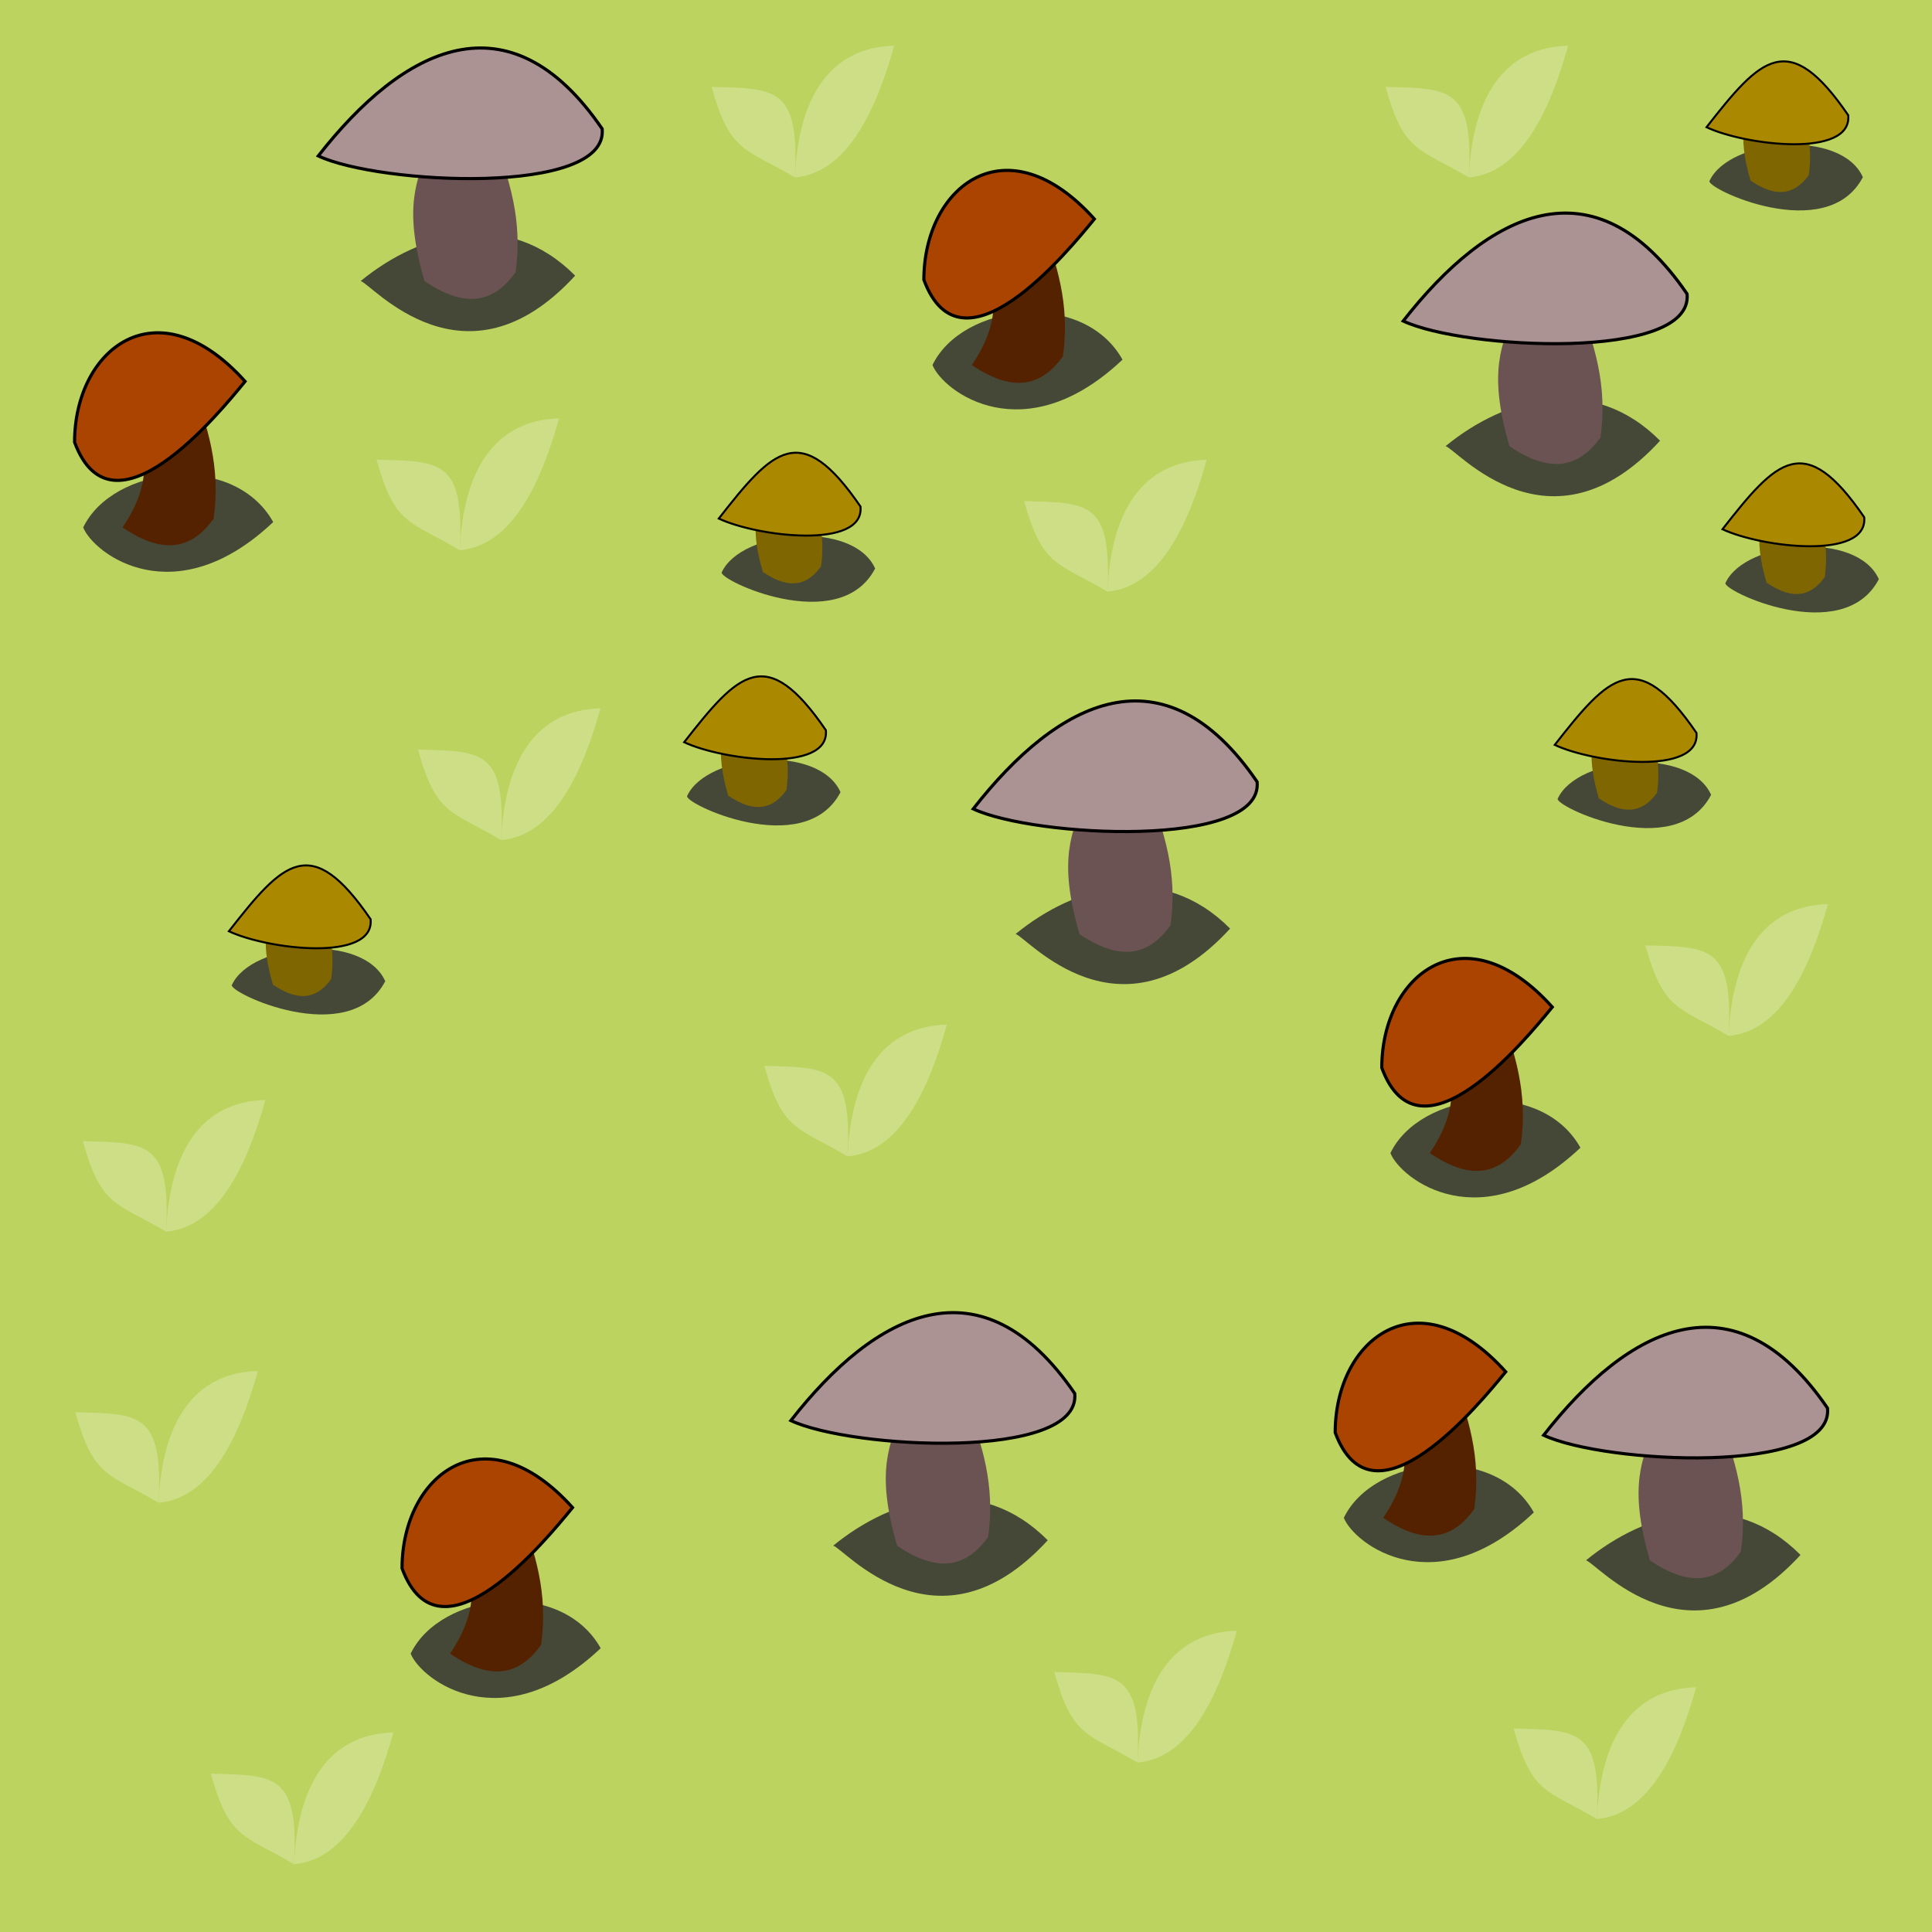 <?xml version="1.0" encoding="UTF-8" standalone="no"?>
<!-- Created with Inkscape (http://www.inkscape.org/) -->

<svg
   xmlns:dc="http://purl.org/dc/elements/1.1/"
   xmlns:cc="http://creativecommons.org/ns#"
   xmlns:rdf="http://www.w3.org/1999/02/22-rdf-syntax-ns#"
   xmlns:svg="http://www.w3.org/2000/svg"
   xmlns="http://www.w3.org/2000/svg"
   xmlns:xlink="http://www.w3.org/1999/xlink"
   xmlns:sodipodi="http://sodipodi.sourceforge.net/DTD/sodipodi-0.dtd"
   xmlns:inkscape="http://www.inkscape.org/namespaces/inkscape"
   width="96mm"
   height="96mm"
   viewBox="0 0 96 96"
   version="1.1"
   id="svg8"
   inkscape:version="0.92.2 5c3e80d, 2017-08-06"
   sodipodi:docname="1.svg">
  <defs
     id="defs2" />
  <sodipodi:namedview
     id="base"
     pagecolor="#ffffff"
     bordercolor="#666666"
     borderopacity="1.0"
     inkscape:pageopacity="0.0"
     inkscape:pageshadow="2"
     inkscape:zoom="1.4142136"
     inkscape:cx="94.314681"
     inkscape:cy="84.71984"
     inkscape:document-units="mm"
     inkscape:current-layer="layer2"
     showgrid="true"
     showguides="false"
     inkscape:window-width="1678"
     inkscape:window-height="1029"
     inkscape:window-x="1"
     inkscape:window-y="516"
     inkscape:window-maximized="0"
     inkscape:snap-global="false">
    <inkscape:grid
       type="xygrid"
       id="grid5483"
       spacingx="32"
       units="mm"
       spacingy="32" />
  </sodipodi:namedview>
  <g
     inkscape:label="background"
     inkscape:groupmode="layer"
     id="layer1"
     transform="translate(0,-201)"
     style="display:inline"
     sodipodi:insensitive="true">
    <rect
       style="opacity:1;fill:#bcd35f;fill-opacity:1;stroke:none;stroke-width:0.1;stroke-linejoin:bevel;stroke-miterlimit:4;stroke-dasharray:none;stroke-dashoffset:0;stroke-opacity:1"
       id="rect4504"
       width="96"
       height="96"
       x="0"
       y="201" />
  </g>
  <g
     inkscape:groupmode="layer"
     id="layer2"
     inkscape:label="details"
     transform="translate(0,64)"
     style="display:inline">
    <g
       id="g4721"
       transform="matrix(1.563,0,0,1.563,-8.489,31.585)">
      <path
         sodipodi:nodetypes="ccc"
         inkscape:connector-curvature="0"
         id="path4674"
         d="m 23.716,-52.392 c -2.139,-2.153 -4.906,-1.395 -6.82,0.172 0.341,0.072 3.308,3.658 6.82,-0.172 z"
         style="fill:#454837;stroke:none;stroke-width:0.39px;stroke-linecap:butt;stroke-linejoin:miter;stroke-opacity:1" />
      <path
         sodipodi:nodetypes="ccccc"
         inkscape:connector-curvature="0"
         id="path4672"
         d="m 19.066,-56.491 c -0.344,1.026 -0.851,1.835 -0.138,4.271 1.376,0.938 2.249,0.618 2.893,-0.276 0.237,-1.657 -0.205,-2.974 -0.689,-4.271 z"
         style="fill:#6c5353;stroke:none;stroke-width:0.39px;stroke-linecap:butt;stroke-linejoin:miter;stroke-opacity:1" />
      <path
         sodipodi:nodetypes="ccc"
         inkscape:connector-curvature="0"
         id="path4670"
         d="m 15.55,-56.198 c 2.697,-3.451 6.059,-5.199 9.025,-0.86 0.204,2.145 -7.102,1.766 -9.025,0.86 z"
         style="fill:#ac9393;fill-opacity:1;stroke:#000000;stroke-width:0.1;stroke-linecap:butt;stroke-linejoin:miter;stroke-miterlimit:4;stroke-dasharray:none;stroke-opacity:1" />
    </g>
    <g
       id="g4726"
       transform="matrix(1.563,0,0,1.563,-2.04,20.01)">
      <path
         sodipodi:nodetypes="ccc"
         inkscape:connector-curvature="0"
         id="path4674-5"
         d="m 9.991,-37.153 c -1.262,-2.25 -5.101,-1.785 -6.041,0.172 0.341,0.851 2.919,2.781 6.041,-0.172 z"
         style="display:inline;fill:#454837;stroke:none;stroke-width:0.39px;stroke-linecap:butt;stroke-linejoin:miter;stroke-opacity:1" />
      <path
         sodipodi:nodetypes="ccccc"
         inkscape:connector-curvature="0"
         id="path4672-3"
         d="m 5.341,-41.252 c -0.342,1.026 1.486,1.835 -0.138,4.271 1.376,0.938 2.249,0.618 2.893,-0.276 0.237,-1.657 -0.205,-2.974 -0.689,-4.271 z"
         style="display:inline;fill:#552200;stroke:none;stroke-width:0.39px;stroke-linecap:butt;stroke-linejoin:miter;stroke-opacity:1" />
      <path
         sodipodi:nodetypes="ccc"
         inkscape:connector-curvature="0"
         id="path4670-5"
         d="m 3.676,-39.692 c -2.298e-4,-2.959 2.62,-5.049 5.42,-1.932 -0.851,1.04 -4.224,5.164 -5.42,1.932 z"
         style="display:inline;fill:#aa4400;fill-opacity:1;stroke:#000000;stroke-width:0.1;stroke-linecap:butt;stroke-linejoin:miter;stroke-miterlimit:4;stroke-dasharray:none;stroke-opacity:1" />
    </g>
    <use
       x="0"
       y="0"
       xlink:href="#g4721"
       id="use4728"
       width="100%"
       height="100%"
       transform="translate(23.482,62.839)" />
    <use
       x="0"
       y="0"
       xlink:href="#use4728"
       id="use4730"
       width="100%"
       height="100%"
       transform="translate(9.062,-30.394)" />
    <use
       x="0"
       y="0"
       xlink:href="#use4730"
       id="use4732"
       width="100%"
       height="100%"
       transform="translate(28.343,31.122)" />
    <use
       x="0"
       y="0"
       xlink:href="#g4726"
       id="use4734"
       width="100%"
       height="100%"
       transform="translate(42.201,-8.07)" />
    <use
       x="0"
       y="0"
       xlink:href="#use4734"
       id="use4736"
       width="100%"
       height="100%"
       transform="translate(20.439,57.282)" />
    <use
       x="0"
       y="0"
       xlink:href="#use4736"
       id="use4738"
       width="100%"
       height="100%"
       transform="translate(-46.368,6.747)" />
    <g
       id="g4770">
      <path
         sodipodi:nodetypes="ccc"
         inkscape:connector-curvature="0"
         id="path4674-2"
         d="m 43.485,-35.751 c -1.081,-2.417 -6.626,-1.925 -7.614,0.172 -0.32,0.336 5.822,3.261 7.614,-0.172 z"
         style="fill:#454837;stroke:none;stroke-width:0.39px;stroke-linecap:butt;stroke-linejoin:miter;stroke-opacity:1" />
      <path
         sodipodi:nodetypes="ccccc"
         inkscape:connector-curvature="0"
         id="path4672-9"
         d="m 38.042,-39.85 c -0.344,1.026 -0.851,1.835 -0.138,4.271 1.376,0.938 2.249,0.618 2.893,-0.276 0.237,-1.657 -0.205,-2.974 -0.689,-4.271 z"
         style="fill:#806600;stroke:none;stroke-width:0.39px;stroke-linecap:butt;stroke-linejoin:miter;stroke-opacity:1" />
      <path
         sodipodi:nodetypes="ccc"
         inkscape:connector-curvature="0"
         id="path4670-1"
         d="m 35.716,-38.233 c 2.697,-3.451 4.075,-4.935 7.041,-0.596 0.204,2.145 -5.118,1.502 -7.041,0.596 z"
         style="fill:#aa8800;fill-opacity:1;stroke:#000000;stroke-width:0.1;stroke-linecap:butt;stroke-linejoin:miter;stroke-miterlimit:4;stroke-dasharray:none;stroke-opacity:1" />
    </g>
    <use
       x="0"
       y="0"
       xlink:href="#g4770"
       id="use4772"
       width="100%"
       height="100%"
       transform="translate(-1.72,11.113)" />
    <use
       x="0"
       y="0"
       xlink:href="#use4772"
       id="use4774"
       width="100%"
       height="100%"
       transform="translate(-22.622,9.393)" />
    <use
       x="0"
       y="0"
       xlink:href="#use4774"
       id="use4776"
       width="100%"
       height="100%"
       transform="translate(65.881,-9.26)" />
    <use
       x="0"
       y="0"
       xlink:href="#use4728"
       id="use4807"
       width="100%"
       height="100%"
       transform="translate(30.427,-54.636)" />
    <use
       x="0"
       y="0"
       xlink:href="#use4776"
       id="use4809"
       width="100%"
       height="100%"
       transform="translate(7.541,-30.692)" />
    <use
       x="0"
       y="0"
       xlink:href="#use4809"
       id="use4811"
       width="100%"
       height="100%"
       transform="translate(0.794,19.976)" />
    <use
       x="0"
       y="0"
       xlink:href="#use4734"
       id="use4813"
       width="100%"
       height="100%"
       transform="translate(22.754,39.158)" />
    <g
       id="use4583"
       style="display:inline"
       transform="matrix(1,0,0,1,6.889,16.904)">
      <path
         sodipodi:nodetypes="ccc"
         inkscape:connector-curvature="0"
         id="path5523"
         d="M 7.726,11.728 C 10.299,11.507 11.748,8.451 12.659,5.179 9.471,5.267 7.892,7.74 7.726,11.728 Z"
         style="fill:#cdde87;fill-opacity:1;fill-rule:evenodd;stroke:none;stroke-width:0.403px;stroke-linecap:butt;stroke-linejoin:miter;stroke-opacity:1" />
      <path
         sodipodi:nodetypes="ccc"
         inkscape:connector-curvature="0"
         id="path5525"
         d="M 7.726,11.728 C 5.22,10.25 4.498,10.501 3.588,7.229 6.775,7.317 7.958,7.211 7.726,11.728 Z"
         style="fill:#cdde87;fill-opacity:1;fill-rule:evenodd;stroke:none;stroke-width:0.403px;stroke-linecap:butt;stroke-linejoin:miter;stroke-opacity:1" />
    </g>
    <use
       x="0"
       y="0"
       xlink:href="#use4583"
       id="use5529"
       width="100%"
       height="100%"
       transform="translate(-6.735,-17.961)" />
    <use
       x="0"
       y="0"
       xlink:href="#use4583"
       id="use5531"
       width="100%"
       height="100%"
       transform="translate(41.908,-5.051)" />
    <use
       x="0"
       y="0"
       xlink:href="#use5531"
       id="use5533"
       width="100%"
       height="100%"
       transform="translate(-14.406,-30.121)" />
    <use
       x="0"
       y="0"
       xlink:href="#use5533"
       id="use5535"
       width="100%"
       height="100%"
       transform="translate(-17.212,-15.715)" />
    <use
       x="0"
       y="0"
       xlink:href="#use5535"
       id="use5537"
       width="100%"
       height="100%"
       transform="translate(-16.651,19.457)" />
    <use
       x="0"
       y="0"
       xlink:href="#use5537"
       id="use5539"
       width="100%"
       height="100%"
       transform="translate(14.593,-33.863)" />
    <use
       x="0"
       y="0"
       xlink:href="#use5539"
       id="use5541"
       width="100%"
       height="100%"
       transform="translate(32.179,2.058)" />
    <use
       x="0"
       y="0"
       xlink:href="#use5541"
       id="use5543"
       width="100%"
       height="100%"
       transform="translate(-15.528,-20.58)" />
    <use
       x="0"
       y="0"
       xlink:href="#use5543"
       id="use5545"
       width="100%"
       height="100%"
       transform="translate(33.489)" />
    <use
       x="0"
       y="0"
       xlink:href="#use5545"
       id="use5547"
       width="100%"
       height="100%"
       transform="translate(12.909,42.656)" />
    <use
       x="0"
       y="0"
       xlink:href="#use5547"
       id="use5549"
       width="100%"
       height="100%"
       transform="translate(-6.548,38.914)" />
  </g>
</svg>
